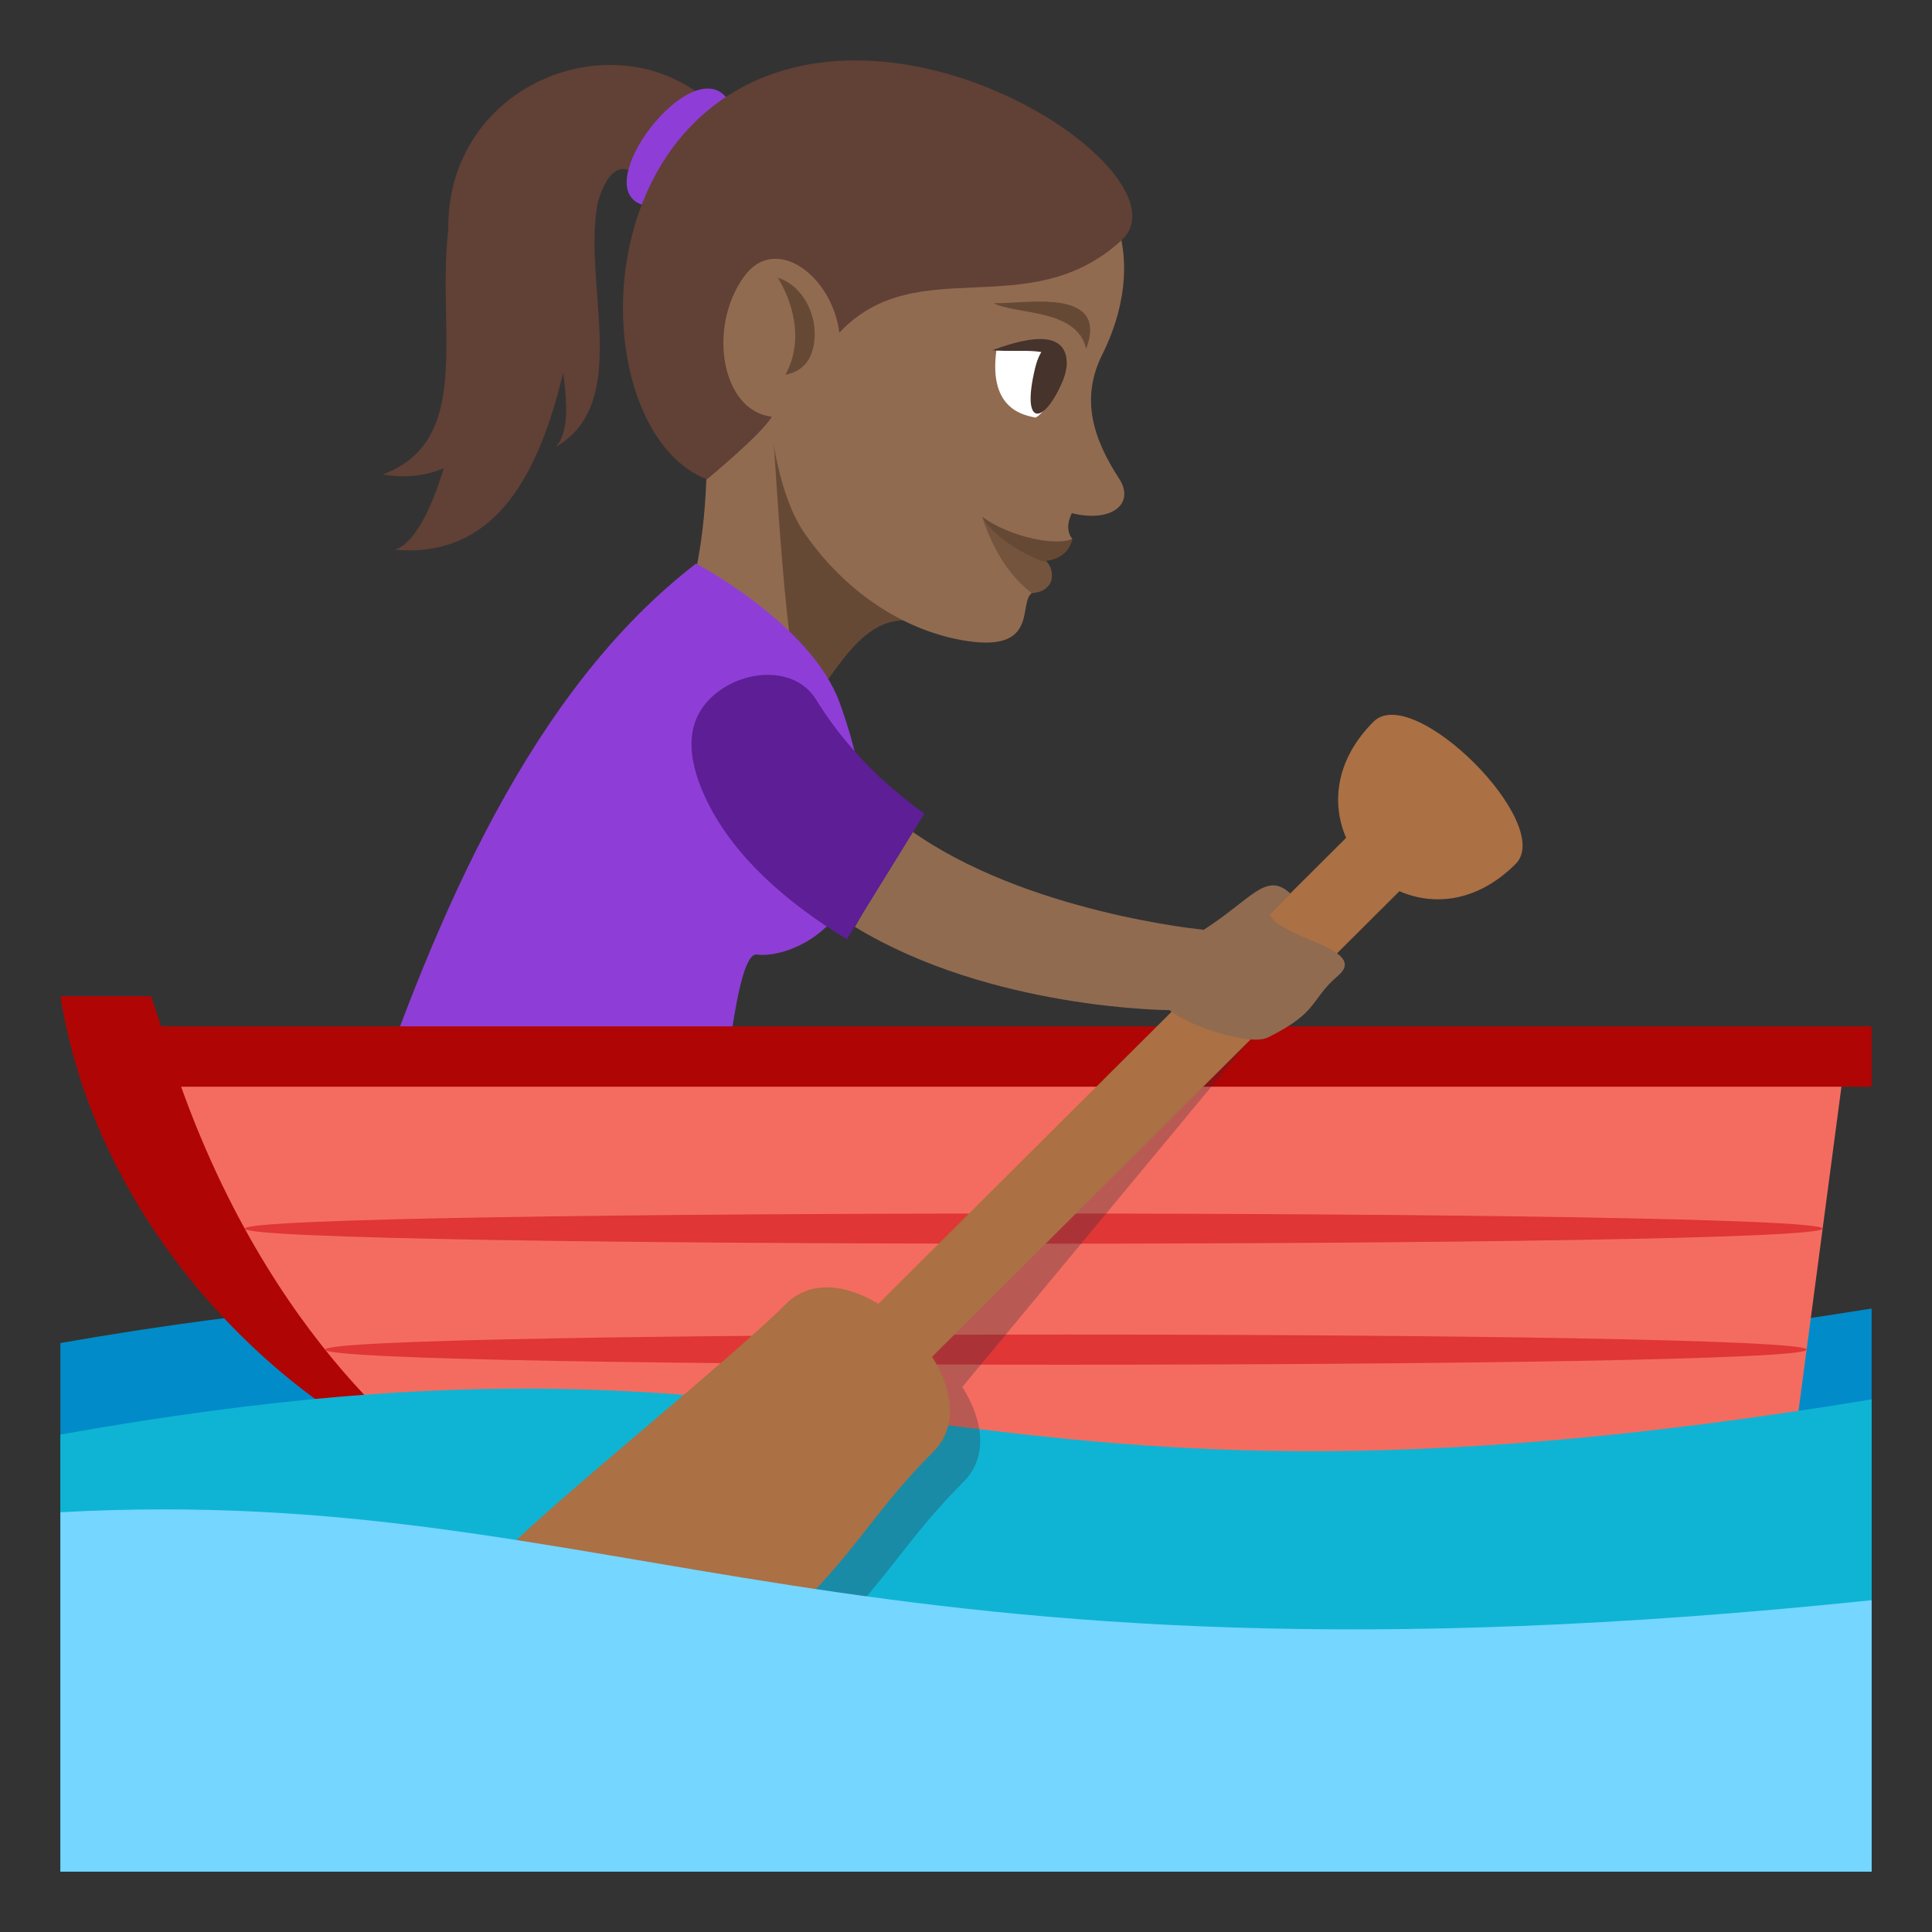 <?xml version="1.0" encoding="utf-8"?>
<!-- Generator: Adobe Illustrator 15.0.0, SVG Export Plug-In . SVG Version: 6.00 Build 0)  -->
<!DOCTYPE svg PUBLIC "-//W3C//DTD SVG 1.1//EN" "http://www.w3.org/Graphics/SVG/1.1/DTD/svg11.dtd">
<svg version="1.1" id="Layer_1" xmlns="http://www.w3.org/2000/svg" xmlns:xlink="http://www.w3.org/1999/xlink" x="0px" y="0px"
	 width="64px" height="64px" viewBox="0 0 64 64" enable-background="new 0 0 64 64" xml:space="preserve">
<rect x="0" y="0" width="64" height="64" fill="#333333" stroke="none"/>
<path fill="#614036" d="M13.072,18.21c1.467-0.399,2.795-6.205,2.076-8.682c-1.738-5.98,4.502-9.121,8.074-6.372l-1.865,2.816
	C18.156,2.992,20.768,18.907,13.072,18.21z"/>
<path fill="#614036" d="M12.674,15.719c3.949-1.464,0.629-7.286,3.16-10.994C18.584,8.287,17.715,16.552,12.674,15.719z"/>
<path fill="#614036" d="M18.404,14.809c1.471-1.561-2.438-8.629,1.809-9.234C18.676,8.184,21.346,13.114,18.404,14.809z"/>
<path fill="#8E3ED6" d="M24.049,3.216c0.922,1.078-0.549,4.25-2.762,3.57C19.471,6.232,22.83,1.784,24.049,3.216z"/>
<path fill="#916B50" d="M23.316,12.676c0,0,0.531,4.932-0.848,8.137C29.723,26.628,29.822,13.216,23.316,12.676z"/>
<path fill="#664935" d="M31.299,21.039c-4.451-3.06-4.633,9.895-5.664-6.315L31.299,21.039z"/>
<path fill="#916B50" d="M30.756,2.988c7.207,1.761,7.127,6.021,5.758,8.758c-0.727,1.452-0.309,2.779,0.559,4.11
	c0.533,0.82-0.23,1.471-1.568,1.144c-0.279,0.579,0.023,0.853,0.023,0.853s-1.162,0.453-1.008,0.74
	c0.309,0.076,0.6,0.87-0.213,1.004c-0.707,0.117,0.301,2.022-2.26,1.639c-1.949-0.292-3.967-1.506-5.402-3.583
	c-0.869-1.256-1.094-3.47-1.094-3.47C21.902,12.619,18.51,6.032,30.756,2.988z"/>
<path fill="#664935" d="M26.91,11.625c0.301-1.036-0.293-2.177-1.145-2.422c0,0,1.109,1.647,0.254,3.206
	C26.02,12.409,26.703,12.347,26.91,11.625z"/>
<path fill="#614036" d="M37.158,7.953c-3.07,2.831-6.781,0.327-9.354,3.068c-0.232-1.878-2.115-3.298-3.156-1.861
	c-1.229,1.7-0.734,4.463,0.92,4.642c-0.328,0.577-2.152,2.078-2.152,2.078c-3.66-1.416-4.201-10.375,1.41-13.113
	C30.732-0.117,39.365,5.921,37.158,7.953z"/>
<path fill-rule="evenodd" clip-rule="evenodd" fill="#664935" d="M35.98,11.559c0.787-2.083-2.096-1.477-3.064-1.517
	C33.65,10.434,35.678,10.21,35.98,11.559z"/>
<path fill="#75543D" d="M32.535,17.122c0.457,1.417,1.168,2.168,1.643,2.526c0.924-0.053,0.74-1.031,0.342-1.128
	C34.213,18.444,33.727,17.99,32.535,17.122z"/>
<path fill="#664935" d="M32.535,17.122c0.539,0.93,1.984,1.471,1.984,1.471c0.236-0.016,0.846-0.08,1.008-0.74
	C35.02,18.084,33.523,17.828,32.535,17.122z"/>
<path fill="#FFFFFF" d="M33.006,11.612c-0.273,2.016,0.998,2.149,1.293,2.221C34.725,13.695,36.662,10.722,33.006,11.612z"/>
<path fill="#45332C" d="M35.203,12.622c-0.615,1.457-1.395,1.559-0.912-0.435C34.646,10.725,35.697,11.451,35.203,12.622z"/>
<path fill-rule="evenodd" clip-rule="evenodd" fill="#45332C" d="M35.328,12.204c0.143-1.505-1.666-0.888-2.463-0.602
	C33.967,11.695,34.813,11.407,35.328,12.204z"/>
<path fill="#8E3ED6" d="M12.018,37.456c0,0,8.24,2.053,11.598,1.32c0.408-2.49,0.746-7.271,1.465-7.156
	c1.045,0.168,5.324-1.175,2.734-8.341c-0.938-2.595-4.756-4.611-4.756-4.611C17.621,22.855,14.477,30.222,12.018,37.456z"/>
<path fill="#018BC9" d="M62,43.347c-31.967,5.164-32.531-3.666-60,1.143v17.51h60V43.347z"/>
<path fill="#B00505" d="M14.951,48.718L61,35.999h1v-2H5.342l-0.342-1H2C3.332,41.312,10.248,47.288,14.951,48.718z"/>
<path fill="#F46C60" d="M14.951,48.718h44.365L61,35.999H6C9.313,45.251,14.951,48.718,14.951,48.718z"/>
<path fill="#E03636" d="M60.377,40.7c0,0.666-52.271,0.666-52.271,0C8.105,40.032,60.377,40.032,60.377,40.7z"/>
<path fill="#E03636" d="M59.848,44.708c0,0.666-49.08,0.666-49.08,0S59.848,44.042,59.848,44.708z"/>
<path fill="#0FB4D4" d="M62,61.999H2V47.522c27.467-4.914,28.033,4.107,60-1.166V61.999z"/>
<path opacity="0.3" fill="#302C3B" d="M39.752,33.999l-9.654,10.193c-1.059-0.645-2.25-0.811-3.068,0.008
	c-1.824,1.822-7.434,6.316-9.258,8.143l9.842,1.725c1.826-1.826,2.479-3.156,4.305-4.98c0.836-0.838,0.641-2.064-0.041-3.143
	l9.543-11.506L39.752,33.999z"/>
<path fill="#AB7044" d="M45.498,23.908c-1.26,1.262-1.4,2.705-0.906,3.846L29.098,43.192c-1.059-0.645-2.25-0.811-3.068,0.008
	c-1.824,1.822-7.434,6.316-9.258,8.143l9.842,1.725c1.826-1.826,2.479-3.156,4.305-4.98c0.836-0.838,0.641-2.064-0.041-3.143
	l15.479-15.423c1.143,0.498,2.588,0.361,3.852-0.904C51.521,27.302,46.814,22.593,45.498,23.908z"/>
<path fill="#75D6FF" d="M2,50.095c18.584-1.008,25.82,6.471,60,2.914v8.99H2V50.095z"/>
<path fill="#916B50" d="M42.072,30.279l0.676-0.676c-0.805-0.754-1.287,0.184-2.873,1.197c0,0-5.906-0.559-9.75-3.32l-1.803,3.225
	c4.5,2.742,10.422,2.757,10.422,2.757c0.477,0.443,2.623,1.221,3.264,0.902c1.717-0.859,1.357-1.219,2.318-2.043
	C45.389,31.411,42.293,31.062,42.072,30.279z"/>
<path fill="#5D1E96" d="M27.035,23.177c-0.701-1.145-2.469-1.018-3.463-0.082c-0.994,0.934-0.732,2.258-0.139,3.467
	c0.902,1.828,2.615,3.332,4.619,4.552l2.57-4.162C29.256,25.97,27.992,24.734,27.035,23.177z"/>
</svg>
